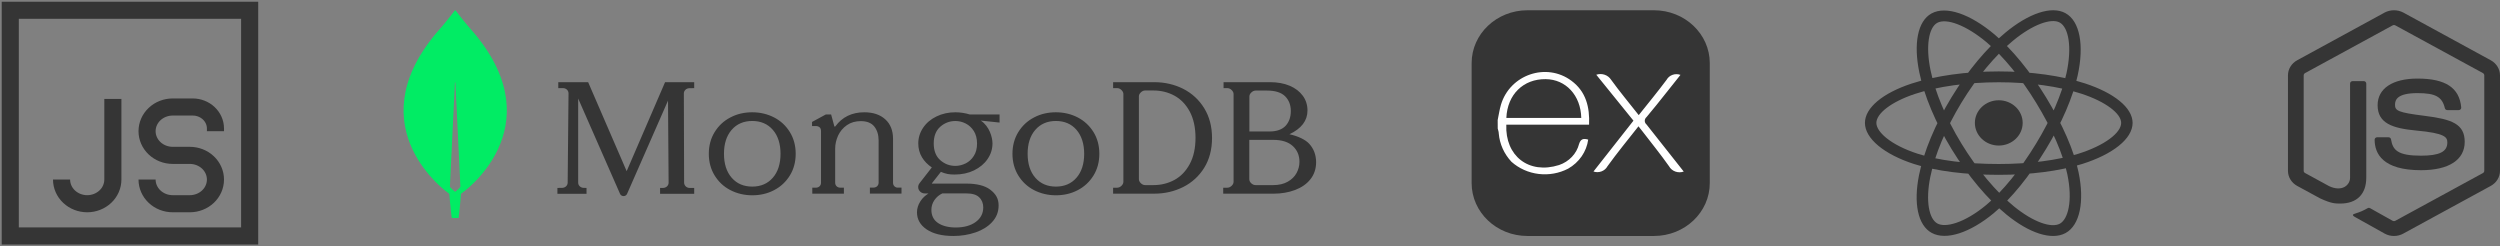<svg width="731" height="72" viewBox="0 0 731 72" fill="none" xmlns="http://www.w3.org/2000/svg">
<rect x="0" y="0" width="731" height="72" fill="#808080" stroke="none"/>
<path d="M63 38.357V37.57C63 34.1 60.015 31.286 56.335 31.286H50.5C48.511 31.286 46.603 32.031 45.197 33.357C43.79 34.683 43 36.482 43 38.357C43 40.233 43.79 42.031 45.197 43.357C46.603 44.684 48.511 45.429 50.5 45.429H55.5C57.489 45.429 59.397 46.174 60.803 47.5C62.21 48.826 63 50.624 63 52.5C63 54.376 62.21 56.174 60.803 57.5C59.397 58.826 57.489 59.571 55.5 59.571H50.5C48.511 59.571 46.603 58.826 45.197 57.5C43.79 56.174 43 54.376 43 52.5M33 28.929V52.5C33 54.376 32.21 56.174 30.803 57.5C29.397 58.826 27.489 59.571 25.5 59.571C23.511 59.571 21.603 58.826 20.197 57.5C18.79 56.174 18 54.376 18 52.5M3 3H73V69H3V3Z" stroke="#353535" stroke-width="5"/>
<path d="M138.718 9.77C136.004 6.746 133.666 3.674 133.189 3.035C133.178 3.024 133.164 3.015 133.149 3.009C133.134 3.003 133.118 3 133.101 3C133.085 3 133.068 3.003 133.053 3.009C133.038 3.015 133.025 3.024 133.013 3.035C132.536 3.674 130.198 6.746 127.484 9.77C104.188 37.679 131.154 56.512 131.154 56.512L131.38 56.654C131.581 59.56 132.083 63.743 132.083 63.743H134.094C134.094 63.743 134.596 59.584 134.797 56.654L135.024 56.489C135.049 56.512 162.014 37.679 138.718 9.77ZM133.088 56.087C133.088 56.087 131.882 55.118 131.555 54.622V54.575L133.013 24.185C133.013 24.091 133.164 24.091 133.164 24.185L134.621 54.575V54.622C134.295 55.118 133.088 56.087 133.088 56.087Z" fill="#01EC64"/>
<path d="M183.236 50.052L172.004 24.099L171.979 24.027H163.24V25.771H164.65C165.078 25.771 165.481 25.939 165.784 26.225C166.086 26.512 166.237 26.895 166.237 27.301L165.985 53.421C165.985 54.234 165.28 54.903 164.424 54.927L162.988 54.951V56.671H171.501V54.951L170.619 54.927C169.763 54.903 169.057 54.234 169.057 53.422V28.806L181.297 56.671C181.473 57.077 181.876 57.34 182.33 57.34C182.783 57.34 183.186 57.077 183.362 56.671L195.325 29.427L195.501 53.421C195.501 54.257 194.796 54.926 193.914 54.95H193.007V56.671H202.981V54.95H201.621C200.765 54.95 200.059 54.257 200.034 53.445L199.958 27.324C199.958 26.927 200.121 26.546 200.412 26.261C200.703 25.975 201.101 25.808 201.52 25.795L202.981 25.771V24.027H194.468L183.236 50.051L183.236 50.052ZM261.553 54.496C261.275 54.233 261.124 53.874 261.124 53.443V40.612C261.124 38.17 260.367 36.255 258.852 34.891C257.361 33.526 255.291 32.832 252.716 32.832C249.105 32.832 246.252 34.22 244.257 36.949C244.232 36.997 244.156 37.021 244.081 37.021C244.004 37.021 243.954 36.973 243.954 36.901L243.02 33.478H241.454L237.44 35.657V36.853H238.475C238.955 36.853 239.359 36.973 239.637 37.213C239.914 37.452 240.065 37.811 240.065 38.313V53.419C240.065 53.85 239.914 54.209 239.637 54.473C239.359 54.736 238.98 54.88 238.525 54.88H237.515V56.627H246.757V54.88H245.747C245.292 54.88 244.913 54.736 244.636 54.473C244.358 54.209 244.206 53.85 244.206 53.419V43.412C244.206 42.144 244.509 40.875 245.065 39.63C245.646 38.409 246.504 37.38 247.64 36.589C248.777 35.8 250.14 35.417 251.706 35.417C253.473 35.417 254.811 35.943 255.645 36.996C256.478 38.05 256.907 39.414 256.907 41.042V53.395C256.907 53.826 256.756 54.185 256.478 54.448C256.2 54.712 255.821 54.855 255.366 54.855H254.357V56.602H263.598V54.855H262.589C262.21 54.903 261.856 54.76 261.553 54.496ZM345.984 25.981C343.43 24.694 340.575 24.027 337.494 24.027H325.474V25.766H326.65C327.101 25.766 327.502 25.933 327.903 26.314C328.278 26.672 328.479 27.077 328.479 27.506V53.147C328.479 53.577 328.279 53.981 327.903 54.339C327.527 54.696 327.101 54.887 326.65 54.887H325.473V56.627H337.494C340.575 56.627 343.43 55.959 345.984 54.672C348.539 53.386 350.617 51.479 352.12 49.048C353.623 46.618 354.399 43.687 354.399 40.35C354.399 37.014 353.623 34.107 352.12 31.653C350.593 29.174 348.538 27.291 345.984 25.981ZM349.566 40.303C349.566 43.353 348.99 45.927 347.863 48C346.736 50.073 345.233 51.622 343.38 52.623C341.527 53.624 339.473 54.124 337.269 54.124H334.84C334.389 54.124 333.988 53.958 333.588 53.577C333.212 53.219 333.012 52.814 333.012 52.385V28.197C333.012 27.768 333.187 27.387 333.588 27.006C333.963 26.648 334.389 26.458 334.84 26.458H337.269C339.473 26.458 341.526 26.958 343.38 27.959C345.233 28.96 346.736 30.509 347.863 32.582C348.989 34.679 349.566 37.276 349.566 40.303ZM382.814 42.043C381.702 40.827 379.556 39.803 377.033 39.254C380.517 37.61 382.308 35.299 382.308 32.319C382.308 30.7 381.856 29.245 380.945 28.007C380.037 26.768 378.749 25.766 377.109 25.075C375.467 24.384 373.548 24.027 371.377 24.027H357.77V25.766H358.855C359.31 25.766 359.714 25.933 360.118 26.314C360.496 26.672 360.698 27.077 360.698 27.506V53.147C360.698 53.577 360.496 53.981 360.118 54.339C359.739 54.696 359.31 54.887 358.855 54.887H357.669V56.627H372.439C374.685 56.627 376.779 56.269 378.674 55.554C380.568 54.84 382.082 53.791 383.168 52.409C384.278 51.027 384.834 49.334 384.834 47.38C384.809 45.283 384.152 43.496 382.814 42.043ZM365.874 53.6C365.495 53.243 365.293 52.838 365.293 52.409V40.898H372.312C374.785 40.898 376.679 41.494 377.992 42.685C379.304 43.877 379.961 45.426 379.961 47.332C379.961 48.476 379.657 49.596 379.104 50.621C378.522 51.669 377.662 52.504 376.503 53.147C375.365 53.79 373.952 54.124 372.312 54.124H367.135C366.681 54.124 366.277 53.957 365.873 53.6L365.874 53.6ZM365.319 38.444V28.221C365.319 27.792 365.495 27.411 365.899 27.029C366.278 26.672 366.707 26.482 367.161 26.482H370.494C372.891 26.482 374.66 27.054 375.771 28.15C376.881 29.27 377.436 30.7 377.436 32.463C377.436 34.274 376.906 35.728 375.872 36.824C374.835 37.896 373.271 38.444 371.201 38.444H365.319ZM226.372 34.351C224.443 33.354 222.288 32.831 219.958 32.831C217.689 32.831 215.563 33.304 213.695 34.272L213.544 34.351C211.615 35.349 210.087 36.797 208.96 38.626C207.833 40.455 207.256 42.592 207.256 44.967C207.256 47.342 207.832 49.479 208.96 51.308C210.087 53.137 211.615 54.585 213.544 55.582C215.474 56.58 217.628 57.102 219.958 57.102C222.227 57.102 224.353 56.63 226.221 55.662L226.372 55.583C228.301 54.585 229.829 53.137 230.957 51.308C232.084 49.479 232.66 47.342 232.66 44.967C232.66 42.592 232.084 40.455 230.957 38.626C229.829 36.797 228.301 35.348 226.372 34.351ZM228.226 44.967C228.226 47.888 227.474 50.263 225.971 51.973C224.493 53.683 222.464 54.561 219.958 54.561C217.497 54.561 215.496 53.714 214.025 52.064L213.946 51.973C212.442 50.263 211.69 47.888 211.69 44.967C211.69 42.099 212.415 39.758 213.864 38.055L213.946 37.961C215.423 36.251 217.453 35.372 219.958 35.372C222.464 35.372 224.493 36.251 225.971 37.961C227.474 39.671 228.226 42.046 228.226 44.967ZM315.16 34.351C313.231 33.354 311.077 32.831 308.747 32.831C306.478 32.831 304.352 33.304 302.484 34.272L302.333 34.351C300.404 35.349 298.876 36.797 297.748 38.626C296.621 40.455 296.044 42.592 296.044 44.967C296.044 47.342 296.621 49.479 297.748 51.308C298.875 53.137 300.404 54.585 302.333 55.582C304.262 56.58 306.417 57.102 308.747 57.102C311.015 57.102 313.142 56.63 315.009 55.662L315.161 55.583C317.089 54.585 318.618 53.137 319.745 51.308C320.872 49.479 321.448 47.342 321.448 44.967C321.448 42.592 320.872 40.455 319.745 38.626C318.618 36.797 317.064 35.348 315.16 34.351ZM317.014 44.967C317.014 47.888 316.263 50.263 314.759 51.973C313.281 53.683 311.252 54.561 308.747 54.561C306.286 54.561 304.284 53.714 302.814 52.064L302.734 51.973C301.231 50.263 300.479 47.888 300.479 44.967C300.479 42.075 301.204 39.757 302.652 38.055L302.734 37.961C304.212 36.251 306.241 35.372 308.747 35.372C311.252 35.372 313.281 36.251 314.759 37.961C316.237 39.671 317.014 42.046 317.014 44.967ZM279.354 32.831C277.334 32.831 275.493 33.236 273.827 34.048C272.162 34.859 270.85 35.957 269.917 37.364C268.988 38.73 268.498 40.321 268.504 41.945C268.504 43.424 268.857 44.784 269.589 46.001C270.295 47.17 271.254 48.148 272.465 48.959L268.857 53.588C268.403 54.16 268.353 54.924 268.68 55.544C269.033 56.188 269.69 56.57 270.447 56.57H271.481C270.514 57.187 269.732 57.914 269.18 58.771L269.109 58.884C268.453 59.91 268.125 60.984 268.125 62.081C268.125 64.096 269.05 65.767 270.876 67.023L270.976 67.091C272.844 68.356 275.468 69 278.773 69C281.069 69 283.264 68.642 285.258 67.95C287.218 67.278 288.822 66.291 290.022 65.01L290.126 64.897C291.363 63.56 291.994 61.938 291.994 60.077C291.994 58.121 291.237 56.737 289.471 55.401C287.957 54.28 285.585 53.684 282.633 53.684H272.541C272.526 53.682 272.512 53.677 272.501 53.668L272.49 53.659L272.486 53.65C272.48 53.634 272.472 53.605 272.49 53.588L275.115 50.248C275.736 50.522 276.388 50.73 277.057 50.868C277.663 50.987 278.344 51.035 279.101 51.035C281.22 51.035 283.138 50.629 284.803 49.819C286.469 49.007 287.806 47.91 288.765 46.502C289.723 45.118 290.203 43.567 290.203 41.921C290.203 40.156 289.295 36.935 286.822 35.289C286.822 35.274 286.831 35.269 286.838 35.266L286.847 35.265L292.272 35.837V33.475H283.592C282.23 33.07 280.816 32.831 279.354 32.831ZM282.381 47.767C281.422 48.243 280.388 48.506 279.354 48.506C277.663 48.506 276.174 47.934 274.913 46.812C273.651 45.691 273.02 44.045 273.02 41.945C273.02 39.845 273.651 38.199 274.913 37.078C276.174 35.957 277.663 35.384 279.354 35.384C280.369 35.384 281.338 35.603 282.261 36.062L282.381 36.123C283.34 36.601 284.122 37.341 284.753 38.319C285.358 39.297 285.687 40.514 285.687 41.945C285.687 43.401 285.384 44.617 284.753 45.571C284.148 46.55 283.34 47.289 282.381 47.767ZM275.543 56.546H282.381C284.273 56.546 285.485 56.904 286.292 57.668C287.099 58.431 287.503 59.457 287.503 60.65C287.503 62.392 286.771 63.823 285.308 64.897C283.844 65.971 281.877 66.519 279.454 66.519C277.334 66.519 275.568 66.066 274.281 65.207C272.995 64.348 272.339 63.035 272.339 61.365C272.339 60.316 272.642 59.337 273.247 58.479C273.853 57.62 274.584 56.999 275.543 56.546H275.543Z" fill="#353535"/>
<path d="M584.44 42.56C588.299 42.56 591.428 39.595 591.428 35.938C591.428 32.28 588.299 29.315 584.44 29.315C580.581 29.315 577.453 32.28 577.453 35.938C577.453 39.595 580.581 42.56 584.44 42.56Z" fill="#353535"/>
<path d="M584.44 24.055C593.47 24.055 602.046 25.261 608.567 27.388C615.809 29.751 620.229 33.244 620.229 35.938C620.229 38.804 615.457 42.526 607.709 44.96C601.544 46.895 593.29 47.953 584.44 47.953C575.143 47.953 566.795 46.917 560.701 44.941C556.885 43.704 553.733 42.096 551.57 40.346C549.63 38.77 548.651 37.205 548.651 35.938C548.651 33.235 552.898 29.791 559.987 27.447C566.511 25.292 575.296 24.055 584.44 24.055ZM584.44 20.883C574.941 20.883 565.787 22.175 558.884 24.457C550.598 27.194 545.307 31.485 545.307 35.938C545.307 40.532 550.987 45.145 559.618 47.94C566.107 50.043 574.8 51.122 584.44 51.122C593.626 51.122 602.222 50.021 608.763 47.968C617.734 45.148 623.573 40.594 623.573 35.938C623.573 31.47 618.109 27.15 609.657 24.389C602.764 22.142 593.822 20.883 584.44 20.883ZM573.518 30.035C578.03 22.618 583.416 16.18 588.622 11.886C594.396 7.124 599.798 5.238 602.258 6.586C604.878 8.018 605.899 13.793 604.251 21.372C602.94 27.401 599.782 34.704 595.362 41.973C590.717 49.607 585.601 55.942 580.747 59.958C577.714 62.475 574.67 64.259 571.988 65.159C569.581 65.963 567.66 65.988 566.501 65.354C564.032 64.006 563.004 58.796 564.404 51.808C565.692 45.374 568.951 37.539 573.518 30.032M570.622 28.449C565.875 36.247 562.482 44.409 561.119 51.215C559.485 59.386 560.76 65.876 564.828 68.096C569.033 70.397 576.082 68.034 582.949 62.345C588.113 58.069 593.444 51.468 598.259 43.556C602.845 36.012 606.137 28.406 607.523 22.009C609.432 13.237 608.185 6.166 603.928 3.841C599.844 1.608 593.17 3.933 586.424 9.499C580.93 14.031 575.309 20.747 570.622 28.449ZM573.528 41.985C569.004 34.583 565.81 26.943 564.485 20.531C563.014 13.404 563.99 8.03 566.449 6.682C569.066 5.244 574.856 7.294 580.959 12.43C585.82 16.517 590.916 22.757 595.349 30.02C600.01 37.647 603.243 45.009 604.496 50.998C605.279 54.748 605.39 58.14 604.871 60.79C604.405 63.171 603.468 64.76 602.31 65.397C599.844 66.748 594.569 64.989 588.88 60.348C583.644 56.081 578.108 49.492 573.528 41.991M570.635 43.581C575.394 51.372 581.158 58.236 586.701 62.75C593.352 68.177 599.919 70.366 603.984 68.136C608.182 65.833 609.546 58.864 607.774 50.383C606.443 44.01 603.074 36.336 598.242 28.43C593.643 20.895 588.329 14.393 583.178 10.058C576.112 4.113 569.026 1.602 564.772 3.936C560.695 6.175 559.488 12.819 561.204 21.137C562.603 27.917 565.934 35.882 570.635 43.578" fill="#353535"/>
<path d="M699.996 69C699.061 69 698.128 68.769 697.31 68.321L688.757 63.544C687.481 62.87 688.104 62.631 688.524 62.491C690.228 61.933 690.572 61.803 692.392 60.83C692.582 60.728 692.832 60.767 693.027 60.877L699.599 64.559C699.721 64.62 699.857 64.652 699.996 64.652C700.134 64.652 700.27 64.62 700.392 64.559L726.013 50.6C726.132 50.532 726.231 50.436 726.299 50.321C726.368 50.207 726.403 50.077 726.403 49.945V22.033C726.403 21.899 726.366 21.768 726.296 21.651C726.226 21.535 726.126 21.437 726.004 21.368L700.395 7.42C700.274 7.356 700.138 7.323 700 7.323C699.862 7.323 699.726 7.356 699.605 7.42L674.002 21.37C673.88 21.439 673.778 21.536 673.708 21.652C673.637 21.768 673.599 21.899 673.597 22.033V49.945C673.597 50.077 673.635 50.207 673.706 50.321C673.778 50.434 673.88 50.528 674.002 50.592L681.02 54.42C684.827 56.218 687.16 54.101 687.16 51.972V24.415C687.16 24.024 687.493 23.719 687.906 23.719H691.154C691.559 23.719 691.897 24.027 691.897 24.415V51.972C691.897 56.771 689.13 59.521 684.311 59.521C682.832 59.521 681.663 59.521 678.409 58.006L671.686 54.356C670.869 53.907 670.191 53.263 669.719 52.489C669.248 51.715 669 50.838 669 49.945V22.033C669 20.221 670.028 18.527 671.686 17.625L697.307 3.65C698.132 3.223 699.058 3 699.999 3C700.939 3 701.865 3.223 702.69 3.65L728.308 17.625C729.969 18.53 731 20.221 731 22.033V49.945C730.998 50.839 730.749 51.716 730.277 52.489C729.804 53.263 729.126 53.907 728.308 54.356L702.69 68.321C701.875 68.769 700.945 69 699.996 69ZM720.682 41.481C720.682 36.256 716.941 34.865 709.067 33.883C701.111 32.89 700.302 32.376 700.302 30.619C700.302 29.167 700.986 27.228 706.879 27.228C712.143 27.228 714.083 28.298 714.882 31.647C714.918 31.802 715.009 31.94 715.14 32.04C715.271 32.139 715.433 32.194 715.601 32.194H718.925C719.027 32.193 719.127 32.173 719.22 32.135C719.313 32.097 719.397 32.041 719.467 31.972C719.537 31.899 719.591 31.814 719.625 31.721C719.658 31.629 719.671 31.53 719.662 31.433C719.147 25.663 715.086 22.974 706.879 22.974C699.573 22.974 695.215 25.883 695.215 30.764C695.215 36.058 699.55 37.521 706.562 38.176C714.952 38.951 715.601 40.109 715.601 41.665C715.601 44.368 713.303 45.521 707.905 45.521C701.126 45.521 699.634 43.915 699.133 40.73C699.106 40.565 699.016 40.414 698.881 40.306C698.746 40.197 698.574 40.138 698.396 40.139H695.084C694.987 40.138 694.891 40.156 694.801 40.191C694.711 40.225 694.629 40.276 694.56 40.341C694.491 40.406 694.437 40.483 694.4 40.568C694.363 40.652 694.344 40.743 694.344 40.835C694.344 44.91 696.692 49.767 707.905 49.767C716.027 49.77 720.682 46.753 720.682 41.481Z" fill="#353535"/>
<path d="M483.618 3H446.625C437.611 3 430.304 9.926 430.304 18.469V53.531C430.304 62.074 437.611 69 446.625 69H483.618C492.632 69 499.939 62.074 499.939 53.531V18.469C499.939 9.926 492.632 3 483.618 3Z" fill="#353535"/>
<path d="M492.323 50.164C491.531 50.448 490.656 50.447 489.865 50.162C489.074 49.877 488.42 49.327 488.027 48.615C485.562 45.118 482.84 41.778 480.223 38.366L479.089 36.933C475.973 40.889 472.857 44.688 470.014 48.63C469.644 49.309 469.025 49.838 468.274 50.118C467.523 50.398 466.69 50.409 465.931 50.149L477.622 35.284L466.747 21.852C467.53 21.584 468.386 21.581 469.172 21.842C469.957 22.103 470.623 22.613 471.058 23.286C473.583 26.784 476.382 30.123 479.164 33.664C481.963 30.152 484.73 26.798 487.316 23.329C487.689 22.66 488.308 22.145 489.055 21.88C489.802 21.616 490.626 21.621 491.37 21.895L487.15 27.199C485.26 29.564 483.399 31.944 481.433 34.252C481.275 34.386 481.148 34.551 481.061 34.735C480.974 34.919 480.929 35.118 480.929 35.32C480.929 35.522 480.974 35.721 481.061 35.905C481.148 36.089 481.275 36.254 481.433 36.388C485.048 40.932 488.632 45.49 492.323 50.164ZM437.92 35.098C438.238 33.664 438.435 32.102 438.873 30.64C441.49 21.824 452.152 18.154 459.488 23.616C463.783 26.812 464.857 31.342 464.645 36.445H440.446C440.053 45.562 446.995 51.067 455.873 48.257C457.313 47.769 458.602 46.949 459.624 45.87C460.646 44.791 461.368 43.488 461.726 42.079C462.195 40.645 462.951 40.402 464.388 40.817C464.151 42.562 463.5 44.234 462.484 45.706C461.468 47.179 460.112 48.414 458.52 49.318C455.889 50.682 452.87 51.222 449.896 50.862C446.921 50.501 444.143 49.258 441.959 47.311C439.798 45.008 438.491 42.098 438.238 39.026C438.238 38.538 438.041 38.051 437.936 37.592C437.926 36.761 437.921 35.929 437.92 35.098ZM440.476 34.481H462.361C462.225 27.873 457.824 23.186 451.956 23.143C445.422 23.057 440.749 27.644 440.461 34.453L440.476 34.481Z" fill="white"/>
</svg>
